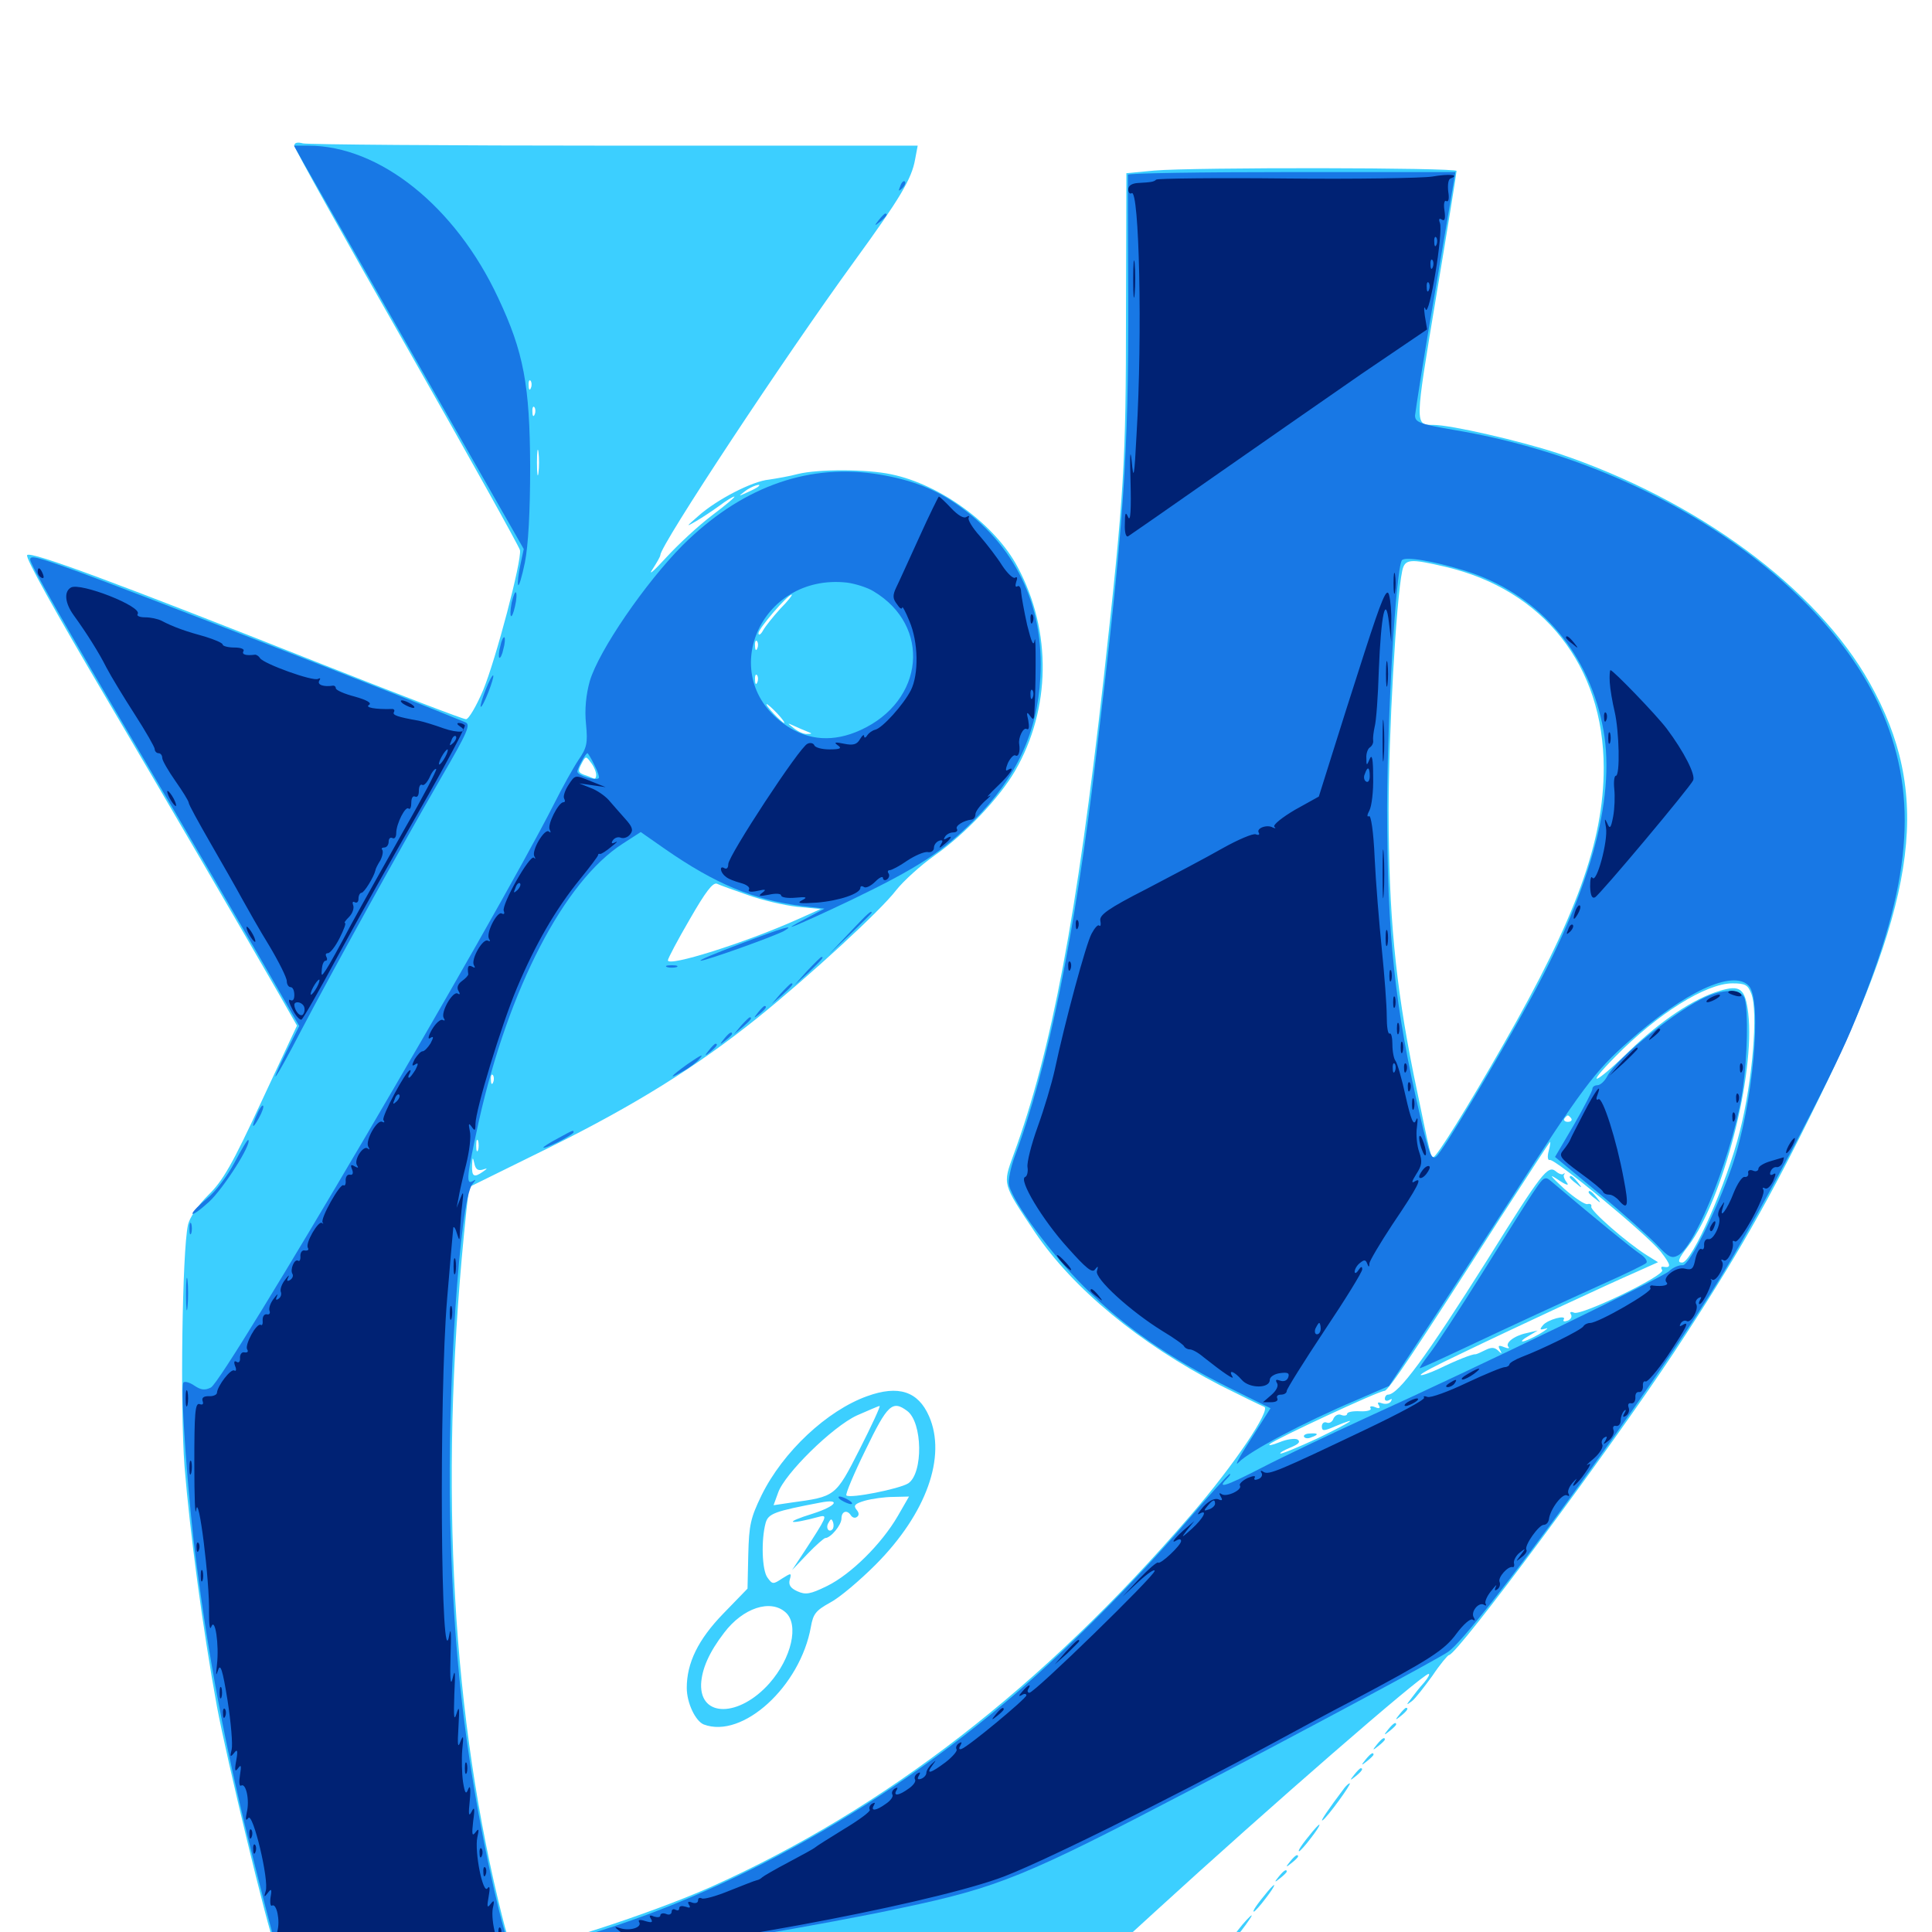<svg xmlns="http://www.w3.org/2000/svg" viewBox="0 -1000 1000 1000">
	<path fill="#3ccfff" d="M152.344 -924.609C152.344 -923.242 178.516 -876.367 210.547 -820.312C242.383 -764.453 268.75 -716.992 269.141 -715.234C270.117 -709.766 256.641 -658.594 250 -642.578C246.484 -634.375 242.578 -627.734 241.211 -627.734C239.648 -627.734 206.25 -640.625 166.602 -656.25C60.547 -698.242 16.016 -714.844 14.062 -712.695C12.891 -711.523 28.125 -684.18 56.25 -636.523C81.836 -593.164 130.273 -510.156 144.922 -484.57L153.711 -469.141L135.352 -429.883C120.312 -397.461 115.43 -388.867 107.812 -381.445C102.344 -375.977 98.047 -369.727 97.266 -365.82C94.336 -352.344 93.164 -271.68 95.508 -241.016C98.242 -207.227 104.883 -157.227 112.305 -116.602C117.383 -89.453 138.281 -2.539 142.383 7.617L144.531 13.086L359.57 11.914L574.609 10.742L597.461 -10.156C657.031 -64.648 736.328 -133.594 739.453 -133.594C740.234 -133.594 739.258 -131.641 737.109 -129.102C734.961 -126.758 732.031 -123.047 730.469 -120.898C727.734 -117.383 727.734 -117.188 730.859 -119.531C732.617 -120.898 737.305 -126.953 741.406 -132.617C745.312 -138.477 749.414 -143.359 750 -143.359C754.297 -143.359 832.812 -249.219 866.211 -299.609C898.828 -349.023 916.211 -379.688 941.211 -430.859C993.164 -536.719 999.609 -589.648 967.773 -646.484C940.234 -695.703 878.125 -741.406 806.25 -765.43C786.523 -771.875 750.977 -780.078 741.797 -780.078C732.227 -780.078 732.227 -779.688 743.359 -846.484C749.219 -881.445 753.906 -910.547 753.906 -911.523C753.906 -913.281 617.969 -913.477 597.461 -911.719L583.008 -910.352L582.812 -837.891C582.812 -760.156 581.836 -744.141 571.289 -649.219C557.422 -525.781 544.336 -456.055 524.609 -402.344C518.945 -386.719 518.75 -387.5 535.742 -362.109C555.469 -333.008 589.648 -304.688 631.445 -283.008C642.383 -277.539 652.734 -272.461 654.297 -271.875C658.203 -270.703 638.867 -241.797 616.211 -215.625C539.844 -126.953 458.008 -63.672 367.773 -23.242C335.938 -9.18 279.883 8.984 267.969 8.984C264.453 8.984 263.281 5.859 258.008 -15.82C232.812 -121.094 227.344 -240.82 241.406 -373.438L242.773 -385.547L283.984 -405.859C328.516 -427.93 360.547 -447.852 392.188 -473.242C419.531 -495.312 455.859 -528.711 463.867 -539.258C467.578 -543.945 476.562 -552.148 483.789 -557.227C499.609 -568.359 517.383 -587.109 525.391 -600.977C543.945 -633.008 544.531 -673.242 526.758 -706.445C515.234 -728.32 486.914 -749.219 461.328 -754.492C448.633 -757.227 423.633 -757.227 413.086 -754.688C408.789 -753.516 401.953 -752.344 398.047 -751.758C389.453 -750.977 370.898 -741.406 361.328 -732.812C354.883 -727.148 354.883 -727.148 360.352 -730.273C363.672 -732.227 368.945 -735.742 372.461 -738.281C375.781 -740.82 379.297 -742.969 380.078 -742.969C380.859 -742.969 375.781 -738.672 368.75 -733.398C361.719 -728.125 350.977 -718.164 344.727 -711.328C338.477 -704.492 335.352 -701.758 337.695 -705.273C339.844 -708.594 341.797 -711.914 341.797 -712.695C341.797 -717.773 405.859 -814.844 442.383 -865.039C465.82 -897.266 471.875 -907.422 473.633 -917.383L475 -924.609H318.164C231.836 -924.609 159.18 -925.195 156.836 -925.781C153.906 -926.562 152.344 -926.172 152.344 -924.609ZM274.805 -799.219C274.219 -797.656 273.633 -798.242 273.633 -800.391C273.438 -802.539 274.023 -803.711 274.609 -802.93C275.195 -802.344 275.391 -800.586 274.805 -799.219ZM276.758 -785.547C276.172 -783.984 275.586 -784.57 275.586 -786.719C275.391 -788.867 275.977 -790.039 276.562 -789.258C277.148 -788.672 277.344 -786.914 276.758 -785.547ZM278.711 -755.273C278.32 -752.148 277.93 -754.688 277.93 -760.547C277.93 -766.406 278.32 -768.945 278.711 -766.016C279.102 -762.891 279.102 -758.203 278.711 -755.273ZM392.383 -748.047C391.992 -747.656 389.453 -746.289 386.719 -745.117C382.031 -742.969 382.031 -742.969 385.547 -745.703C388.672 -748.242 395.117 -750.391 392.383 -748.047ZM748.047 -706.641C799.023 -694.727 830.078 -655.273 830.078 -602.539C830.078 -564.453 815.82 -525.195 778.125 -459.375C759.57 -426.758 743.555 -401.172 741.992 -401.172C740.43 -401.172 740.82 -400 731.641 -444.141C722.266 -490.82 718.75 -526.758 718.75 -580.664C718.75 -620.508 722.656 -689.648 725.781 -704.492C727.148 -710.742 729.688 -710.938 748.047 -706.641ZM436.133 -696.68C438.477 -697.07 436.523 -697.461 431.641 -697.461C426.758 -697.461 424.805 -697.07 427.344 -696.68C429.688 -696.289 433.594 -696.289 436.133 -696.68ZM403.906 -684.961C400.195 -680.859 396.094 -675.781 394.922 -673.633C393.75 -671.484 392.578 -670.898 392.578 -672.266C392.578 -674.609 407.617 -692.188 409.766 -692.188C410.352 -692.188 407.812 -688.867 403.906 -684.961ZM391.992 -664.453C391.406 -662.891 390.82 -663.477 390.82 -665.625C390.625 -667.773 391.211 -668.945 391.797 -668.164C392.383 -667.578 392.578 -665.82 391.992 -664.453ZM391.992 -646.875C391.406 -645.312 390.82 -645.898 390.82 -648.047C390.625 -650.195 391.211 -651.367 391.797 -650.586C392.383 -650 392.578 -648.242 391.992 -646.875ZM402.344 -630.664C404.883 -627.93 406.445 -625.781 405.859 -625.781C405.469 -625.781 402.93 -627.93 400.391 -630.664C397.852 -633.398 396.289 -635.547 396.875 -635.547C397.266 -635.547 399.805 -633.398 402.344 -630.664ZM417.969 -621.289C420.508 -620.312 420.508 -620.117 417.773 -620.117C416.211 -619.922 413.086 -621.289 410.938 -623.047C407.227 -625.977 407.227 -625.977 411.133 -624.219C413.281 -623.242 416.406 -621.875 417.969 -621.289ZM308.594 -598.828C308.594 -597.461 308.008 -596.68 307.227 -597.07C306.25 -597.461 304.102 -598.438 302.148 -599.023C299.219 -600.195 299.023 -600.977 300.977 -604.688C303.125 -608.789 303.32 -608.789 305.859 -605.273C307.422 -603.32 308.594 -600.391 308.594 -598.828ZM387.109 -536.719C394.141 -534.18 405.664 -531.445 412.5 -530.664L424.805 -529.492L412.109 -523.828C385.352 -511.914 345.703 -499.414 345.703 -502.93C345.703 -503.906 350.781 -513.477 357.031 -524.219C365.234 -538.477 368.945 -543.359 371.094 -542.578C372.656 -541.797 379.883 -539.258 387.109 -536.719ZM356.836 -497.656C357.617 -498.242 356.445 -498.828 354.297 -498.633C352.148 -498.633 351.562 -498.047 353.125 -497.461C354.492 -496.875 356.25 -497.07 356.836 -497.656ZM906.445 -485.742C910.156 -476.562 907.031 -440.039 900.586 -414.648C893.75 -387.305 875.781 -346.68 870.703 -346.484C867.969 -346.484 868.555 -348.242 873.828 -355.078C891.797 -378.711 908.594 -443.945 904.883 -475.586C903.32 -488.281 900.781 -490.43 890.039 -487.109C876.758 -483.203 859.766 -471.875 842.969 -455.664C825.391 -438.477 819.727 -436.523 836.133 -453.125C857.812 -475.195 883.008 -491.016 896.68 -491.016C903.32 -491.016 904.688 -490.234 906.445 -485.742ZM255.273 -439.844C254.688 -438.281 254.102 -438.867 254.102 -441.016C253.906 -443.164 254.492 -444.336 255.078 -443.555C255.664 -442.969 255.859 -441.211 255.273 -439.844ZM813.281 -421.094C813.867 -420.117 813.086 -419.336 811.523 -419.336C809.961 -419.336 809.18 -420.117 809.766 -421.094C810.352 -421.875 811.133 -422.656 811.523 -422.656C811.914 -422.656 812.695 -421.875 813.281 -421.094ZM247.461 -404.688C246.875 -403.32 246.484 -404.297 246.484 -407.031C246.484 -409.766 246.875 -410.742 247.461 -409.57C247.852 -408.203 247.852 -405.859 247.461 -404.688ZM801.562 -404.102C800.781 -401.172 801.172 -399.219 802.148 -399.609C804.883 -400.391 852.344 -361.133 859.57 -352.148C865.039 -345.117 865.234 -343.555 860.742 -344.336C859.766 -344.531 859.57 -343.75 860.352 -342.578C861.914 -339.844 818.945 -319.141 814.844 -320.508C813.086 -321.289 812.305 -320.898 813.086 -319.727C813.867 -318.555 813.086 -316.992 811.328 -316.406C809.766 -315.82 808.789 -316.016 809.375 -316.992C811.133 -319.727 800.977 -316.992 798.633 -314.062C796.68 -311.719 797.07 -311.523 800 -312.305C801.953 -313.086 800.586 -311.719 796.875 -309.57C793.164 -307.422 789.258 -305.664 788.086 -305.664C787.109 -305.664 788.281 -306.836 791.016 -308.398L795.898 -311.328L790.039 -309.961C783.594 -308.594 778.711 -304.688 780.859 -302.734C781.445 -301.953 780.469 -301.953 778.516 -302.734C775.586 -303.906 775.195 -303.516 776.367 -301.367C777.539 -299.219 777.344 -299.023 775.391 -300.977C773.438 -302.734 771.875 -302.734 768.75 -301.172C766.406 -300 764.258 -299.023 763.672 -299.023C762.109 -299.219 753.711 -295.898 744.531 -291.406C739.844 -289.258 735.742 -287.891 735.352 -288.281C734.766 -288.867 743.945 -293.555 755.469 -299.023C784.57 -313.086 833.398 -335.742 846.875 -341.602L858.203 -346.68L852.539 -350.195C841.992 -356.836 823.242 -373.242 823.633 -375.391C824.023 -376.562 823.047 -377.148 821.68 -376.758C820.508 -376.367 815.039 -379.883 809.57 -384.766C802.148 -391.602 801.367 -392.773 806.641 -389.258C810.352 -386.719 812.305 -386.133 811.133 -387.695C809.766 -389.453 808.984 -391.406 809.57 -391.992C810.156 -392.773 809.961 -392.969 809.18 -392.383C808.594 -391.797 806.836 -392.383 805.273 -393.75C801.172 -397.07 798.047 -393.164 769.922 -348.047C737.891 -297.266 723.828 -278.125 718.359 -278.125C717.578 -278.125 716.797 -277.148 716.797 -275.977C716.797 -275 717.773 -274.609 719.141 -275.391C720.508 -276.172 720.703 -275.977 719.922 -274.609C719.141 -273.438 717.188 -273.047 715.43 -273.633C713.281 -274.414 712.695 -274.219 713.672 -272.656C714.648 -271.094 713.867 -270.703 711.719 -271.68C709.766 -272.461 708.789 -272.07 709.375 -271.094C710.156 -270.117 707.617 -269.336 703.906 -269.531C700.195 -269.727 697.266 -269.141 697.266 -268.164C697.266 -267.383 695.898 -266.992 694.336 -267.578C692.773 -268.359 691.016 -267.383 690.234 -265.82C689.648 -264.062 688.086 -263.086 686.719 -263.672C685.352 -264.258 684.18 -263.281 684.18 -261.719C684.18 -259.18 685.156 -259.18 691.016 -261.719C704.688 -267.383 699.609 -264.062 681.836 -255.469C671.68 -250.781 663.086 -247.266 662.695 -247.656C662.305 -248.047 664.648 -249.414 667.969 -250.781C672.266 -252.539 673.242 -253.711 671.68 -254.883C670.312 -255.664 666.016 -255.078 662.305 -253.516C658.398 -251.953 656.25 -251.562 657.227 -252.539C659.57 -254.883 713.672 -280.078 716.602 -280.078C718.555 -280.078 732.227 -300.391 776.367 -369.336C790.43 -391.016 801.953 -408.789 802.344 -408.984C802.539 -408.984 802.344 -406.836 801.562 -404.102ZM249.609 -394.531C252.539 -395.508 252.539 -395.312 250 -393.555C245.312 -390.234 244.141 -391.016 244.336 -396.875C244.531 -401.172 244.727 -401.367 245.508 -397.852C246.094 -394.922 247.266 -393.945 249.609 -394.531ZM99.023 -308.984C99.609 -310.352 99.414 -312.109 98.828 -312.695C98.242 -313.477 97.656 -312.305 97.852 -310.156C97.852 -308.008 98.438 -307.422 99.023 -308.984ZM707.031 -267.578C707.031 -269.141 703.32 -268.359 702.148 -266.406C701.562 -265.234 702.344 -265.039 703.906 -265.625C705.664 -266.211 707.031 -267.188 707.031 -267.578ZM812.5 -390.625C812.5 -390.234 814.062 -388.672 816.016 -387.305C818.945 -384.766 819.141 -384.961 816.602 -388.086C814.062 -391.211 812.5 -392.188 812.5 -390.625ZM822.266 -382.812C822.266 -382.422 823.828 -380.859 825.781 -379.492C828.711 -376.953 828.906 -377.148 826.367 -380.273C823.828 -383.398 822.266 -384.375 822.266 -382.812ZM675 -256.25C675.586 -255.469 677.148 -255.273 678.711 -256.055C682.812 -257.422 682.422 -258.398 677.93 -258.008C675.781 -258.008 674.414 -257.031 675 -256.25ZM448.828 -277.344C428.125 -269.922 405.273 -248.633 394.141 -225.977C388.477 -214.258 387.695 -210.742 387.305 -195.312L386.914 -177.734L374.414 -164.844C361.328 -151.367 355.469 -139.258 355.469 -126.367C355.469 -118.555 359.961 -109.18 364.258 -107.422C384.375 -99.805 414.258 -127.148 419.727 -158.008C420.898 -164.648 422.266 -166.406 429.688 -170.508C434.57 -173.047 445.117 -182.031 453.32 -190.234C479.492 -216.602 490.039 -246.094 480.859 -266.992C475.195 -279.883 465.039 -283.203 448.828 -277.344ZM444.922 -249.805C432.422 -225.195 432.422 -225.391 409.57 -222.266L400.391 -220.898L402.734 -227.344C406.055 -237.109 430.859 -261.523 443.555 -267.383C449.414 -269.922 454.688 -272.266 455.273 -272.266C455.859 -272.266 451.172 -262.109 444.922 -249.805ZM469.531 -269.727C477.539 -263.867 477.93 -237.5 470.117 -232.227C465.43 -229.297 439.844 -224.219 438.086 -225.977C437.5 -226.562 441.992 -237.305 448.047 -249.609C459.375 -273.047 461.914 -275.391 469.531 -269.727ZM464.648 -215.234C456.25 -200.781 440.43 -185.156 428.125 -179.102C419.336 -174.805 416.992 -174.414 412.695 -176.367C409.18 -177.93 408.008 -179.688 408.789 -182.422C409.766 -185.938 409.57 -185.938 404.883 -183.008C400.195 -179.883 399.805 -179.883 397.266 -183.398C394.336 -187.305 393.945 -203.125 396.289 -211.719C397.656 -216.602 400.977 -217.773 424.609 -222.266C435.547 -224.414 433.008 -220.508 420.898 -216.602C405.078 -211.719 407.812 -210.547 424.414 -215.039C428.516 -216.016 427.734 -214.453 416.406 -197.07L409.961 -187.305L417.969 -195.703C422.266 -200.195 426.562 -203.906 427.148 -203.906C429.883 -203.906 435.547 -210.547 435.547 -214.062C435.547 -217.773 438.477 -218.75 440.43 -215.625C441.211 -214.453 442.578 -214.062 443.555 -214.844C444.727 -215.625 444.727 -216.992 443.359 -218.555C441.602 -220.703 442.383 -221.68 447.656 -223.242C451.172 -224.219 457.812 -225.195 462.305 -225.195L470.508 -225.391ZM430.859 -208.398C428.906 -206.445 427.148 -209.375 428.906 -211.914C430.078 -214.062 430.469 -214.062 431.25 -211.914C431.641 -210.547 431.445 -208.984 430.859 -208.398ZM406.641 -165.43C413.672 -159.18 409.766 -141.797 398.242 -128.711C382.617 -111.133 362.305 -110.938 362.891 -128.32C363.281 -136.133 366.992 -144.727 374.805 -154.883C384.57 -167.773 398.828 -172.461 406.641 -165.43ZM724.414 -112.695C721.875 -109.57 722.07 -109.375 725.195 -111.914C728.32 -114.453 729.297 -116.016 727.734 -116.016C727.344 -116.016 725.781 -114.453 724.414 -112.695ZM718.555 -104.883C716.016 -101.758 716.211 -101.562 719.336 -104.102C721.094 -105.469 722.656 -107.031 722.656 -107.422C722.656 -108.984 721.094 -108.008 718.555 -104.883ZM712.695 -97.07C710.156 -93.945 710.352 -93.75 713.477 -96.289C715.234 -97.656 716.797 -99.219 716.797 -99.609C716.797 -101.172 715.234 -100.195 712.695 -97.07ZM706.836 -89.258C704.297 -86.133 704.492 -85.938 707.617 -88.477C709.375 -89.844 710.938 -91.406 710.938 -91.797C710.938 -93.359 709.375 -92.383 706.836 -89.258ZM700.977 -81.445C698.438 -78.32 698.633 -78.125 701.758 -80.664C704.883 -83.203 705.859 -84.766 704.297 -84.766C703.906 -84.766 702.344 -83.203 700.977 -81.445ZM695.898 -74.609C687.5 -63.477 683.008 -56.836 684.57 -57.812C686.914 -59.18 699.805 -76.953 698.633 -76.953C698.047 -76.953 696.875 -75.781 695.898 -74.609ZM679.492 -52.148C673.828 -45.312 671.484 -41.797 672.461 -41.797C672.852 -41.797 675.781 -44.922 678.516 -48.633C683.984 -55.664 684.57 -58.203 679.492 -52.148ZM667.773 -36.523C665.234 -33.398 665.43 -33.203 668.555 -35.742C670.312 -37.109 671.875 -38.672 671.875 -39.062C671.875 -40.625 670.312 -39.648 667.773 -36.523ZM661.914 -28.711C659.375 -25.586 659.57 -25.391 662.695 -27.93C664.453 -29.297 666.016 -30.859 666.016 -31.25C666.016 -32.812 664.453 -31.836 661.914 -28.711ZM656.055 -20.898C650.391 -14.062 648.047 -10.547 649.023 -10.547C649.414 -10.547 652.344 -13.672 655.078 -17.383C660.547 -24.414 661.133 -26.953 656.055 -20.898ZM640.625 -0.781C637.305 3.516 634.961 7.031 635.352 7.031C635.938 7.031 639.258 3.516 642.578 -0.781C645.898 -5.078 648.242 -8.594 647.852 -8.594C647.266 -8.594 643.945 -5.078 640.625 -0.781Z"/>
	<path fill="#1878e5" d="M157.812 -914.453C161.133 -908.789 187.891 -861.719 217.383 -809.961L271.094 -715.82L269.336 -707.617C268.359 -703.125 267.773 -698.438 268.164 -697.266C268.555 -696.094 270.117 -701.367 271.68 -708.789C273.438 -717.773 274.414 -734.961 274.414 -758.594C274.219 -800.586 271.094 -817.773 257.812 -845.898C235.742 -893.164 196.484 -924.609 159.57 -924.609H152.148ZM583.789 -909.57C583.789 -908.594 583.789 -880.273 583.984 -846.484C584.18 -763.867 581.836 -729.102 567.188 -607.227C556.445 -516.406 542.383 -447.266 525.195 -401.367C523.047 -395.508 521.68 -388.672 522.266 -386.523C524.609 -377.148 544.531 -350.391 561.328 -333.789C581.836 -313.281 604.883 -297.266 635.938 -281.836L657.617 -271.094L647.07 -254.492C641.211 -245.508 638.672 -240.43 641.211 -243.164C646.68 -248.828 675 -263.867 701.758 -275.195L718.945 -282.617L735.156 -307.227C744.141 -320.703 765.234 -353.32 782.227 -379.688C818.75 -436.523 825.586 -445.703 843.164 -461.133C872.07 -486.719 896.875 -498.242 905.078 -489.844C912.305 -482.617 907.422 -427.93 896.484 -396.289C888.477 -373.242 874.219 -344.531 870.898 -345.117C869.141 -345.312 865.82 -343.945 863.867 -341.992C859.766 -338.477 767.383 -293.555 707.617 -266.406C688.477 -257.617 663.867 -245.898 652.93 -240.234C633.984 -230.469 629.492 -229.102 635.156 -234.766C636.523 -236.133 637.109 -237.109 636.523 -237.109C635.938 -237.109 625.781 -225.977 614.062 -212.305C587.5 -181.25 549.023 -142.773 519.531 -118.164C446.875 -57.227 360.547 -11.523 282.227 7.227C267.969 10.547 266.406 10.742 264.258 7.812C260.938 3.32 251.172 -39.453 245.312 -75C237.891 -119.531 234.375 -159.961 233.008 -213.672C231.445 -280.664 237.891 -378.906 244.531 -387.109C246.484 -389.453 246.484 -389.844 244.727 -388.672C241.016 -386.523 241.602 -391.016 247.852 -419.727C263.281 -488.477 291.992 -543.75 322.266 -563.281L331.641 -569.336L343.945 -560.742C370.312 -542.383 390.234 -534.18 415.039 -531.055L426.758 -529.688L417.969 -525C400.195 -515.82 412.305 -520.703 440.625 -534.18C475 -550.781 487.695 -558.984 504.297 -575.586C526.172 -597.656 536.914 -620.898 538.477 -649.219C540.625 -686.719 525.391 -718.359 494.531 -739.453C482.617 -747.656 469.531 -752.344 451.953 -754.883C416.406 -759.766 382.812 -747.07 353.32 -717.773C333.984 -698.242 309.961 -663.281 305.273 -647.461C303.32 -640.43 302.539 -632.812 303.32 -625.195C304.297 -615.234 303.711 -612.891 299.414 -606.641C296.68 -602.539 291.016 -592.383 286.719 -583.789C256.055 -523.438 116.406 -285.742 109.18 -281.836C106.055 -280.273 104.102 -280.469 100.586 -282.812C98.047 -284.57 95.508 -285.156 94.922 -284.375C93.164 -281.641 97.461 -222.07 101.758 -190.234C108.008 -141.992 116.406 -97.07 128.906 -46.484C135.352 -20.703 141.406 2.734 142.383 5.469L144.141 10.352L226.953 11.523C272.266 12.109 317.969 11.914 328.125 11.133C349.414 9.18 427.93 -4.102 466.797 -12.5C516.797 -23.047 531.055 -28.906 615.82 -73.242C675.586 -104.492 743.359 -140.82 749.414 -144.922C762.695 -153.516 856.445 -282.617 891.406 -340.234C912.891 -375.781 946.875 -440.234 958.008 -466.602C988.086 -537.891 993.164 -582.422 976.367 -626.172C948.828 -697.266 856.445 -759.961 753.32 -777.344C734.766 -780.469 732.422 -781.445 732.422 -784.961C732.617 -787.109 737.109 -816.406 742.969 -850L753.32 -910.938H668.555C622.07 -910.938 583.984 -910.352 583.789 -909.57ZM758.008 -704.688C795.117 -693.164 821.094 -664.258 829.297 -625.391C836.914 -590.039 824.609 -542.578 792.578 -483.594C775 -451.367 746.875 -404.102 743.359 -401.367C741.016 -399.414 739.648 -402.734 735.352 -421.094C721.875 -478.516 717.969 -515.82 717.969 -582.812C718.164 -630.469 722.461 -704.883 725.586 -709.961C726.953 -712.109 741.406 -709.766 758.008 -704.688ZM452.148 -693.945C482.227 -675.977 478.516 -637.109 445.312 -622.07C431.641 -615.82 418.555 -616.602 407.031 -624.414C370.117 -649.219 393.164 -703.516 438.477 -698.438C442.773 -697.852 449.023 -695.898 452.148 -693.945ZM307.617 -604.102C309.375 -600.781 310.352 -597.656 309.961 -597.266C308.398 -595.703 298.828 -598.633 298.828 -600.586C298.828 -602.344 303.125 -610.156 304.102 -610.156C304.297 -610.156 306.055 -607.422 307.617 -604.102ZM466.016 -903.711C464.844 -900.977 465.039 -900.781 466.992 -902.539C468.359 -903.906 468.945 -905.469 468.359 -906.055C467.773 -906.641 466.602 -905.664 466.016 -903.711ZM454.883 -886.133C452.344 -883.008 452.539 -882.812 455.664 -885.352C458.789 -887.891 459.766 -889.453 458.203 -889.453C457.812 -889.453 456.25 -887.891 454.883 -886.133ZM15.625 -710.352C15.625 -708.008 32.031 -679.102 73.242 -609.18C96.094 -570.508 123.633 -523.047 134.766 -503.906L154.883 -468.945L148.633 -456.445C137.695 -433.984 142.383 -440.625 155.859 -466.602C172.07 -497.461 206.836 -560.352 228.32 -597.461C242.188 -621.289 243.75 -625 240.82 -626.172C211.719 -638.281 67.383 -694.336 40.43 -704.102C18.75 -711.914 15.625 -712.695 15.625 -710.352ZM264.844 -688.086C263.281 -679.883 264.844 -678.32 266.602 -686.328C267.383 -689.648 267.578 -692.969 266.992 -693.359C266.602 -693.945 265.625 -691.406 264.844 -688.086ZM258.984 -665.625C258.203 -662.891 258.008 -660.156 258.398 -659.57C258.984 -659.18 259.961 -661.133 260.547 -664.062C261.328 -666.797 261.523 -669.531 261.133 -670.117C260.547 -670.508 259.57 -668.555 258.984 -665.625ZM251.367 -642.969C249.609 -638.477 248.438 -634.57 248.828 -634.18C249.219 -633.789 250.977 -637.109 252.734 -641.602C254.492 -646.094 255.664 -650 255.273 -650.391C254.883 -650.781 253.125 -647.461 251.367 -642.969ZM439.453 -516.992L428.711 -505.664L440.039 -516.406C446.094 -522.266 451.172 -527.344 451.172 -527.539C451.172 -529.102 449.219 -527.344 439.453 -516.992ZM382.812 -511.328C370.508 -506.641 361.328 -502.93 362.695 -502.734C365.43 -502.734 400.977 -515.43 405.859 -518.164C412.109 -521.875 405.469 -519.922 382.812 -511.328ZM417.773 -497.461L411.133 -490.039L418.555 -496.68C425.195 -503.125 426.758 -504.688 425.195 -504.688C424.805 -504.688 421.484 -501.367 417.773 -497.461ZM345.312 -499.414C343.945 -500 344.922 -500.391 347.656 -500.391C350.391 -500.391 351.367 -500 350.195 -499.414C348.828 -499.023 346.484 -499.023 345.312 -499.414ZM404.102 -485.742L399.414 -480.273L404.883 -484.961C409.766 -489.453 411.133 -491.016 409.57 -491.016C409.18 -491.016 406.836 -488.672 404.102 -485.742ZM883.398 -484.18C868.75 -477.93 837.109 -452.539 832.031 -443.164C830.664 -440.43 828.32 -438.281 826.758 -438.281C825.391 -438.281 824.219 -437.5 824.219 -436.328C824.219 -435.352 819.922 -426.953 814.648 -417.773L804.883 -401.172L827.734 -382.227C840.234 -371.875 853.711 -359.766 857.617 -355.664C863.672 -349.219 865.234 -348.438 868.555 -350.195C878.125 -355.273 898.047 -406.641 902.148 -436.914C904.492 -453.711 904.883 -475.781 903.125 -482.812C901.758 -487.891 893.359 -488.477 883.398 -484.18ZM392.383 -475.977C389.844 -472.852 390.039 -472.656 393.164 -475.195C396.289 -477.734 397.266 -479.297 395.703 -479.297C395.312 -479.297 393.75 -477.734 392.383 -475.977ZM383.594 -469.141L379.883 -464.648L384.375 -468.359C388.477 -471.875 389.648 -473.438 388.086 -473.438C387.695 -473.438 385.742 -471.484 383.594 -469.141ZM374.805 -462.305C372.266 -459.18 372.461 -458.984 375.586 -461.523C377.344 -462.891 378.906 -464.453 378.906 -464.844C378.906 -466.406 377.344 -465.43 374.805 -462.305ZM366.992 -456.445C364.453 -453.32 364.648 -453.125 367.773 -455.664C370.898 -458.203 371.875 -459.766 370.312 -459.766C369.922 -459.766 368.359 -458.203 366.992 -456.445ZM355.859 -449.219C346.875 -442.773 345.508 -440.82 353.125 -445.312C356.836 -447.266 360.547 -450.195 361.719 -451.562C364.648 -454.883 363.281 -454.297 355.859 -449.219ZM133.203 -423.633C129.883 -416.406 130.469 -414.844 133.984 -421.289C135.742 -424.414 136.719 -427.344 136.133 -427.734C135.742 -428.125 134.375 -426.367 133.203 -423.633ZM288.672 -410.742C284.57 -408.594 281.25 -406.445 281.25 -406.055C281.25 -405.469 284.766 -406.836 289.062 -408.984C293.359 -411.133 296.875 -413.477 296.875 -413.867C296.875 -415.234 296.875 -415.234 288.672 -410.742ZM121.484 -398.438C117.773 -391.406 111.719 -383.398 107.422 -379.883C103.125 -376.367 99.609 -372.852 99.609 -371.875C99.609 -370.898 103.516 -373.633 108.203 -377.93C115.625 -384.766 130.469 -408.008 128.516 -409.961C128.125 -410.352 125 -405.078 121.484 -398.438ZM794.531 -384.18C791.602 -380.078 779.688 -360.938 767.578 -341.602C755.469 -322.266 742.969 -303.125 739.844 -299.219C736.719 -295.117 734.375 -291.797 734.961 -291.797C735.352 -291.797 744.922 -296.094 756.055 -301.367C786.719 -315.82 805.469 -324.414 829.102 -335.156C841.016 -340.43 851.367 -345.508 852.148 -346.289C852.93 -347.266 851.367 -349.414 848.633 -351.172C844.531 -353.906 825.391 -369.531 802.539 -388.867C799.805 -391.211 798.828 -390.625 794.531 -384.18ZM98.047 -364.062C98.047 -361.328 98.438 -360.352 99.023 -361.719C99.414 -362.891 99.414 -365.234 99.023 -366.602C98.438 -367.773 98.047 -366.797 98.047 -364.062ZM96.289 -329.883C96.289 -322.461 96.68 -319.531 97.07 -323.633C97.461 -327.539 97.461 -333.789 97.07 -337.305C96.68 -340.625 96.289 -337.5 96.289 -329.883ZM435.547 -223.438C437.109 -222.461 439.453 -221.484 440.43 -221.484C441.602 -221.484 441.016 -222.461 439.453 -223.438C437.891 -224.414 435.742 -225.391 434.57 -225.391C433.594 -225.391 433.984 -224.414 435.547 -223.438Z"/>
	<path fill="#002274" d="M741.211 -908.594C735.938 -907.812 701.758 -907.227 665.43 -907.617C629.102 -908.008 599.023 -907.617 598.438 -907.031C597.266 -905.859 595.898 -905.664 588.867 -905.273C585.938 -905.078 583.984 -903.906 583.984 -901.953C583.984 -900.391 584.766 -899.414 585.742 -900C589.648 -902.539 591.406 -826.953 588.281 -775.195C587.109 -752.539 586.719 -750.977 585.742 -761.523C584.961 -768.555 584.766 -764.062 585.156 -750.781C585.547 -736.523 585.156 -729.688 583.984 -732.227C582.617 -735.352 582.227 -734.766 582.227 -728.711C582.031 -724.414 582.812 -721.68 583.984 -722.461C584.961 -723.047 604.883 -736.914 628.32 -753.32C651.758 -769.727 686.133 -793.555 704.688 -806.445L738.672 -829.492L737.5 -836.523C736.914 -840.625 737.109 -841.992 737.891 -839.844C739.844 -835.547 747.07 -879.883 745.312 -884.57C744.531 -886.523 744.922 -887.305 746.289 -886.328C747.852 -885.352 748.242 -886.914 747.656 -891.016C747.07 -894.531 747.656 -896.68 748.633 -895.898C749.805 -895.312 750.195 -897.266 749.609 -900.781C749.219 -904.297 749.609 -907.227 750.781 -907.617C755.859 -909.57 750.195 -910.156 741.211 -908.594ZM743.555 -873.438C742.969 -871.875 742.383 -872.461 742.383 -874.609C742.188 -876.758 742.773 -877.93 743.359 -877.148C743.945 -876.562 744.141 -874.805 743.555 -873.438ZM741.602 -861.719C741.016 -860.156 740.43 -860.742 740.43 -862.891C740.234 -865.039 740.82 -866.211 741.406 -865.43C741.992 -864.844 742.188 -863.086 741.602 -861.719ZM739.648 -850C739.062 -848.438 738.477 -849.023 738.477 -851.172C738.281 -853.32 738.867 -854.492 739.453 -853.711C740.039 -853.125 740.234 -851.367 739.648 -850ZM586.523 -855.273C586.523 -846.68 586.914 -843.359 587.305 -848.047C587.695 -852.539 587.695 -859.57 587.305 -863.672C586.914 -867.578 586.523 -863.867 586.523 -855.273ZM475.781 -721.875C470.508 -710.352 465.234 -698.633 463.867 -695.898C461.914 -691.797 462.109 -690.039 464.258 -687.305C465.625 -685.156 466.797 -684.375 466.992 -685.547C466.992 -686.523 468.75 -683.398 470.703 -678.516C475.391 -667.578 475.586 -650.977 471.484 -642.773C467.578 -635.156 456.641 -623.047 452.93 -622.266C451.367 -621.875 449.609 -620.508 448.828 -619.336C448.047 -617.969 447.266 -617.969 447.266 -618.945C447.266 -620.117 446.289 -619.336 445.117 -617.383C443.555 -614.648 441.602 -614.062 436.914 -615.039C432.227 -616.016 431.445 -615.82 433.594 -614.258C435.938 -612.695 434.961 -612.109 429.297 -612.109C425.391 -612.109 421.875 -613.086 421.484 -614.258C421.094 -615.234 419.531 -615.82 417.969 -615.039C414.062 -613.672 376.953 -557.031 376.953 -552.734C376.953 -550.781 376.172 -550 375 -550.586C372.266 -552.344 372.656 -548.438 375.586 -546.289C376.758 -545.117 380.469 -543.75 383.398 -542.969C386.328 -542.188 388.281 -540.82 387.695 -539.648C386.914 -538.477 388.477 -538.086 391.992 -538.867C396.289 -539.844 396.875 -539.648 394.531 -537.891C392.188 -536.133 392.969 -535.938 398.047 -536.914C401.367 -537.695 404.297 -537.5 404.297 -536.523C404.297 -535.547 407.617 -534.961 411.719 -535.352C417.578 -535.938 418.164 -535.547 415.039 -533.984C412.109 -532.422 414.062 -532.227 422.852 -532.812C434.57 -533.789 445.312 -537.5 445.312 -540.43C445.312 -541.406 446.094 -541.602 447.266 -540.82C448.242 -540.234 450.781 -541.406 453.125 -543.75C455.273 -545.898 457.031 -546.68 457.031 -545.508C457.031 -544.531 458.008 -544.141 458.984 -544.727C460.156 -545.508 460.547 -546.875 459.961 -547.852C459.18 -548.828 459.57 -549.609 460.547 -549.609C461.523 -549.609 465.625 -551.758 469.531 -554.492C473.633 -557.227 478.32 -559.18 480.078 -558.984C481.836 -558.594 483.398 -559.57 483.398 -561.133C483.398 -562.695 484.57 -564.258 486.133 -564.844C487.891 -565.43 488.281 -564.844 487.109 -563.086C485.742 -560.742 486.133 -560.742 488.867 -563.086C492.578 -566.016 493.359 -568.164 489.844 -566.016C488.477 -565.234 488.281 -565.43 489.062 -566.797C489.844 -568.164 491.797 -569.141 493.359 -569.141C494.922 -569.141 495.898 -569.922 495.312 -570.898C494.141 -572.461 498.828 -575.391 502.93 -575.781C504.102 -575.977 504.883 -577.148 504.883 -578.516C504.883 -579.883 507.031 -582.812 509.766 -585.352C512.5 -587.695 513.477 -588.867 511.719 -587.891C510.156 -586.719 512.109 -589.062 516.211 -592.969C523.047 -599.414 525.977 -604.102 521.484 -601.367C520.312 -600.586 520.508 -602.148 521.68 -605.078C523.047 -607.812 524.805 -609.57 525.586 -608.984C527.148 -608.008 528.125 -610.938 527.539 -614.844C526.953 -618.164 529.688 -623.828 531.445 -622.656C532.617 -622.07 532.812 -623.633 532.227 -627.148C531.25 -631.25 531.445 -631.836 533.008 -629.688C534.766 -627.148 535.156 -627.344 535.352 -630.664C536.133 -641.797 536.328 -672.852 535.547 -668.75C534.961 -665.039 533.984 -667.188 531.641 -676.562C530.078 -683.594 528.711 -691.211 528.516 -693.555C528.516 -695.703 527.539 -697.266 526.562 -696.484C525.586 -695.898 525.391 -696.875 525.977 -698.828C526.758 -700.781 526.562 -701.758 525.391 -700.977C524.414 -700.391 521.484 -703.125 518.75 -707.227C516.211 -711.328 510.938 -718.164 507.227 -722.461C503.32 -726.758 500.781 -731.055 501.367 -732.031C501.953 -733.008 501.562 -733.203 500.195 -732.422C498.828 -731.445 495.703 -733.398 492.383 -736.914C489.258 -740.234 486.328 -742.969 485.938 -742.969C485.742 -742.969 481.055 -733.594 475.781 -721.875ZM534.57 -639.062C533.984 -637.5 533.398 -638.086 533.398 -640.234C533.203 -642.383 533.789 -643.555 534.375 -642.773C534.961 -642.188 535.156 -640.43 534.57 -639.062ZM19.531 -704.102C19.531 -702.93 20.312 -701.562 21.484 -700.977C22.656 -700.391 22.852 -701.172 22.266 -702.734C20.898 -706.25 19.531 -706.836 19.531 -704.102ZM721.289 -698.047C721.289 -693.164 721.68 -691.211 722.07 -693.75C722.461 -696.094 722.461 -700 722.07 -702.539C721.68 -704.883 721.289 -702.93 721.289 -698.047ZM36.719 -695.898C33.008 -693.75 33.594 -687.891 38.086 -681.641C44.727 -672.461 51.172 -662.305 55.078 -654.492C57.422 -650 64.062 -639.062 69.727 -630.273C75.391 -621.484 80.078 -613.281 80.078 -612.305C80.078 -611.133 81.055 -610.156 82.031 -610.156C83.203 -610.156 83.984 -608.984 83.984 -607.617C83.984 -606.445 87.109 -600.977 90.82 -595.703C94.531 -590.43 97.656 -585.352 97.656 -584.57C97.656 -583.594 102.734 -574.414 108.789 -563.867C114.844 -553.32 122.266 -540.43 125.195 -534.961C128.125 -529.688 134.375 -518.555 139.453 -510.352C144.336 -502.148 148.438 -493.945 148.438 -492.188C148.438 -490.43 149.414 -489.062 150.391 -489.062C151.562 -489.062 152.344 -487.305 152.344 -484.961C152.344 -482.617 151.562 -481.641 150.195 -482.422C149.023 -483.008 149.609 -480.859 151.367 -477.539C153.125 -474.023 155.273 -471.875 156.055 -472.266C157.031 -472.852 165.43 -487.695 174.805 -505.078C184.375 -522.656 203.32 -556.445 216.992 -580.273C230.664 -604.102 241.211 -624.023 240.625 -624.609C240.039 -625.195 238.672 -625.781 237.5 -625.781C236.328 -625.781 236.523 -625 238.086 -624.023C242.969 -620.898 237.305 -620.312 229.492 -623.047C225.195 -624.609 219.531 -626.367 216.797 -626.953C205.664 -628.906 202.93 -629.883 203.906 -631.445C204.492 -632.422 203.906 -633.203 202.539 -633.008C194.336 -632.812 188.672 -633.789 191.016 -635.156C192.578 -636.133 189.844 -637.695 183.594 -639.453C178.32 -640.82 173.828 -642.773 173.828 -643.75C173.828 -644.531 173.242 -645.117 172.461 -645.117C167.578 -644.336 164.062 -645.508 165.234 -647.656C166.016 -648.828 165.82 -649.219 164.648 -648.633C162.305 -647.07 136.328 -656.445 134.57 -659.375C133.984 -660.352 132.812 -661.133 132.031 -661.133C127.539 -660.547 125 -661.133 125.977 -662.891C126.758 -664.062 124.609 -664.844 121.289 -664.844C117.969 -664.844 115.234 -665.625 115.234 -666.406C115.234 -667.188 111.133 -668.945 106.055 -670.508C96.68 -673.047 89.844 -675.391 83.594 -678.711C81.641 -679.688 77.93 -680.469 75.195 -680.469C72.266 -680.469 70.508 -681.25 71.289 -682.227C73.633 -686.133 41.602 -698.633 36.719 -695.898ZM234.57 -615.43C232.617 -613.672 232.422 -613.867 233.594 -616.602C234.18 -618.555 235.352 -619.531 235.938 -618.945C236.523 -618.359 235.938 -616.797 234.57 -615.43ZM230.469 -608.203C229.297 -606.055 227.93 -604.297 227.344 -604.297C226.953 -604.297 227.344 -606.055 228.516 -608.203C229.688 -610.352 231.055 -612.109 231.641 -612.109C232.031 -612.109 231.641 -610.352 230.469 -608.203ZM209.375 -570.898C200 -554.297 187.5 -532.031 181.641 -521.289C175.977 -510.547 170.117 -500 168.75 -498.047C166.406 -494.531 166.211 -494.531 166.602 -498.633C166.797 -500.781 167.578 -502.734 168.555 -502.734C169.336 -502.734 169.531 -503.711 168.945 -504.688C168.359 -505.859 168.555 -506.641 169.727 -506.641C170.898 -506.641 173.633 -510.156 175.781 -514.453C177.93 -518.75 179.297 -522.266 178.516 -522.266C177.93 -522.266 178.906 -523.633 180.664 -525.391C182.422 -527.148 183.398 -529.883 182.812 -531.445C182.227 -533.008 182.617 -533.594 183.594 -533.008C184.766 -532.422 185.547 -533.203 185.547 -534.766C185.547 -536.523 186.328 -537.891 187.109 -537.891C188.477 -537.891 193.555 -546.094 194.336 -549.609C194.336 -550.195 195.508 -552.539 196.875 -554.688C198.047 -557.031 198.438 -559.375 197.852 -560.156C197.266 -560.742 197.656 -561.328 198.828 -561.328C200.195 -561.328 201.172 -562.695 201.172 -564.453C201.172 -566.016 202.148 -566.797 203.125 -566.211C204.297 -565.625 205.078 -566.797 205.078 -568.75C205.078 -573.633 209.961 -583.203 211.523 -581.445C212.305 -580.859 212.891 -582.227 212.891 -584.57C212.891 -586.914 213.672 -588.281 214.844 -587.695C216.016 -587.109 216.797 -588.281 216.797 -590.625C216.797 -592.969 217.578 -594.336 218.555 -593.75C219.336 -593.164 221.094 -594.922 222.461 -597.852C223.633 -600.586 225.195 -602.344 225.781 -601.953C226.172 -601.367 218.945 -587.5 209.375 -570.898ZM164.062 -489.062C162.891 -486.914 161.523 -485.156 160.938 -485.156C160.547 -485.156 160.938 -486.914 162.109 -489.062C163.281 -491.211 164.648 -492.969 165.234 -492.969C165.625 -492.969 165.234 -491.211 164.062 -489.062ZM157.227 -479.297C157.812 -478.32 157.812 -476.367 157.031 -475.195C155.859 -473.047 152.539 -476.367 152.344 -479.883C152.344 -481.836 155.859 -481.641 157.227 -479.297ZM706.445 -662.891C700.391 -644.141 692.578 -619.531 689.062 -608.203L682.617 -587.695L670.312 -580.859C663.672 -576.953 658.789 -573.047 659.57 -572.07C660.547 -571.289 660.156 -571.094 658.789 -571.68C655.859 -573.438 650 -571.289 651.562 -568.945C652.148 -567.969 651.367 -567.578 650 -568.164C648.633 -568.75 640.82 -565.43 632.812 -560.938C624.609 -556.25 606.836 -546.875 593.359 -539.844C573.438 -529.688 568.945 -526.367 569.531 -523.438C569.922 -521.484 569.727 -520.312 568.945 -520.898C568.359 -521.68 566.602 -519.727 565.039 -516.797C562.109 -511.523 551.172 -470.898 545.898 -446.094C544.336 -439.062 540.43 -425.977 537.109 -416.797C533.789 -407.617 531.445 -398.242 531.836 -395.898C532.227 -393.555 531.641 -391.211 530.664 -390.82C526.953 -389.648 539.453 -368.75 552.539 -354.297C562.109 -343.555 565.43 -340.82 566.797 -342.969C568.359 -344.922 568.555 -344.727 567.773 -342.188C566.406 -338.281 585.156 -321.289 601.562 -311.133C607.422 -307.617 612.695 -303.906 612.891 -303.125C613.281 -302.344 614.648 -301.562 615.82 -301.562C617.188 -301.562 620.312 -299.805 623.047 -297.461C633.398 -289.258 639.258 -285.352 637.891 -287.5C635.547 -291.406 638.867 -290.234 642.773 -285.742C646.68 -281.25 657.227 -281.25 657.227 -285.742C657.227 -287.305 659.57 -288.867 662.5 -289.258C666.602 -289.844 667.578 -289.258 666.797 -287.109C666.211 -285.352 664.453 -284.766 662.695 -285.352C660.547 -286.133 659.961 -285.938 660.938 -284.18C661.914 -282.812 660.742 -280.273 658.008 -277.93L653.711 -274.219H658.008C660.352 -274.219 661.719 -275 661.133 -276.172C660.547 -277.344 661.328 -278.125 662.891 -278.125C664.648 -278.125 666.016 -278.906 666.016 -280.078C666.016 -281.055 674.805 -295.117 685.547 -311.328C696.289 -327.344 705.078 -341.602 705.078 -342.969C705.078 -344.727 704.492 -344.531 703.125 -342.578C702.148 -341.016 701.172 -340.625 701.172 -341.797C701.172 -342.969 702.344 -345.117 703.906 -346.289C706.055 -348.047 706.836 -348.047 707.617 -346.094C708.398 -343.945 708.789 -343.945 708.789 -346.094C708.984 -347.461 714.258 -356.445 720.703 -366.211C733.789 -385.547 736.719 -391.211 732.227 -388.477C730.469 -387.305 730.664 -388.477 733.008 -392.188C735.938 -396.68 736.328 -398.633 734.57 -403.711C733.398 -407.031 732.812 -412.891 733.398 -416.602C733.984 -421.289 733.789 -422.266 732.812 -419.922C731.641 -417.188 730.273 -420.508 727.539 -432.617C725.586 -441.602 723.242 -449.805 722.266 -450.977C721.484 -451.953 720.703 -455.664 720.703 -459.375C720.703 -462.891 720.117 -465.43 719.336 -465.039C718.359 -464.453 717.773 -468.555 717.773 -474.023C717.773 -479.688 716.602 -495.117 715.234 -508.594C713.867 -522.07 712.109 -543.359 711.523 -555.859C710.938 -569.727 709.57 -578.32 708.594 -577.539C707.422 -576.953 707.617 -578.32 708.789 -580.469C709.961 -582.617 710.938 -590.43 710.742 -597.852C710.742 -607.031 710.156 -609.961 708.984 -607.227C707.422 -603.516 707.227 -603.516 707.227 -607.617C707.031 -609.961 708.008 -612.5 708.984 -613.086C710.156 -613.867 710.938 -615.43 710.742 -616.602C710.547 -617.969 710.938 -621.094 711.523 -623.828C712.305 -626.562 713.281 -639.648 713.672 -653.125C714.844 -682.031 717.188 -692.969 718.945 -677.539L720.117 -667.773V-677.539C720.312 -683.008 719.727 -689.453 718.945 -692.188C717.773 -696.094 715.234 -690.039 706.445 -662.891ZM708.984 -598.242C708.984 -596.094 708.203 -594.727 707.031 -595.508C706.055 -596.094 705.664 -597.852 706.445 -599.414C707.812 -603.516 708.984 -603.125 708.984 -598.242ZM722.07 -445.703C721.484 -444.141 720.898 -444.727 720.898 -446.875C720.703 -449.023 721.289 -450.195 721.875 -449.414C722.461 -448.828 722.656 -447.07 722.07 -445.703ZM683.594 -312.305C683.594 -310.742 682.812 -309.375 681.641 -309.375C680.664 -309.375 680.273 -310.742 680.859 -312.305C681.641 -313.867 682.422 -315.234 682.812 -315.234C683.203 -315.234 683.594 -313.867 683.594 -312.305ZM533.398 -679.297C533.398 -677.148 533.984 -676.562 534.57 -678.125C535.156 -679.492 534.961 -681.25 534.375 -681.836C533.789 -682.617 533.203 -681.445 533.398 -679.297ZM810.547 -669.922C810.547 -669.531 812.109 -667.969 814.062 -666.602C816.992 -664.062 817.188 -664.258 814.648 -667.383C812.109 -670.508 810.547 -671.484 810.547 -669.922ZM717.383 -651.172C717.383 -645.312 717.773 -642.773 718.164 -645.898C718.555 -648.828 718.555 -653.516 718.164 -656.641C717.773 -659.57 717.383 -657.031 717.383 -651.172ZM833.203 -646.875C833.398 -643.359 834.57 -636.523 835.742 -631.641C838.086 -621.484 838.672 -598.438 836.328 -598.438C835.547 -598.438 835.156 -595.312 835.547 -591.602C835.938 -587.891 835.742 -581.445 834.961 -577.344C833.789 -571.094 833.203 -570.703 831.836 -574.023C830.469 -576.953 830.469 -576.172 831.25 -571.68C832.422 -564.844 826.367 -542.383 824.219 -545.703C823.438 -546.875 823.047 -544.727 823.047 -541.016C823.242 -536.523 824.023 -534.766 825.586 -535.547C828.32 -537.109 874.805 -592.578 876.367 -596.094C877.734 -599.023 871.484 -611.133 862.695 -622.852C857.227 -630.078 834.961 -653.125 833.594 -653.125C833.203 -653.125 833.008 -650.195 833.203 -646.875ZM208.984 -635.547C210.547 -634.57 212.891 -633.594 213.867 -633.594C215.039 -633.594 214.453 -634.57 212.891 -635.547C211.328 -636.523 209.18 -637.5 208.008 -637.5C207.031 -637.5 207.422 -636.523 208.984 -635.547ZM715.625 -616.992C715.625 -607.422 715.82 -603.125 716.211 -607.617C716.602 -612.109 716.602 -620.117 716.211 -625.195C715.82 -630.273 715.625 -626.758 715.625 -616.992ZM830.273 -628.516C830.273 -626.367 830.859 -625.781 831.445 -627.344C832.031 -628.711 831.836 -630.469 831.25 -631.055C830.664 -631.836 830.078 -630.664 830.273 -628.516ZM832.422 -617.969C832.422 -615.234 832.812 -614.258 833.398 -615.625C833.789 -616.797 833.789 -619.141 833.398 -620.508C832.812 -621.68 832.422 -620.703 832.422 -617.969ZM294.141 -593.555C292.383 -590.82 291.406 -587.695 291.992 -586.719C292.578 -585.547 292.578 -584.766 291.602 -584.766C289.062 -584.766 283.008 -572.852 284.57 -570.508C285.156 -569.141 285.156 -568.75 284.18 -569.531C282.031 -571.68 275 -559.766 276.562 -556.836C277.344 -555.469 277.148 -555.078 276.367 -556.055C274.219 -557.812 259.57 -531.836 260.742 -528.516C261.328 -527.148 260.938 -526.562 259.766 -527.148C257.422 -528.711 251.367 -516.992 253.125 -514.062C253.906 -512.891 253.711 -512.5 252.539 -513.086C250 -514.648 243.555 -503.32 245.312 -500.391C246.094 -499.023 245.898 -498.828 244.531 -499.609C242.383 -500.781 241.797 -499.805 242.383 -495.703C242.383 -495.117 241.016 -493.555 239.062 -492.188C236.914 -490.625 236.328 -488.672 237.305 -487.109C238.281 -485.547 238.086 -484.961 236.914 -485.742C234.375 -487.305 227.93 -475.977 229.688 -473.047C230.469 -471.875 230.273 -471.484 229.102 -472.07C228.125 -472.656 225.586 -470.508 223.633 -467.188C221.68 -463.867 221.289 -461.719 222.656 -462.695C224.414 -463.867 224.609 -463.281 222.852 -459.961C221.484 -457.812 219.727 -455.859 218.75 -455.859C217.773 -455.859 216.016 -453.906 214.648 -451.758C213.086 -448.633 213.086 -447.852 214.844 -449.023C216.602 -450.195 216.602 -449.414 215.039 -446.289C213.672 -444.141 212.305 -442.188 211.719 -442.188C211.133 -442.188 211.328 -443.164 211.914 -444.141C212.5 -445.312 212.695 -446.094 212.305 -446.094C210.156 -446.094 197.461 -422.07 198.438 -420.312C199.219 -419.141 199.023 -418.75 197.852 -419.336C195.312 -420.898 188.867 -409.57 190.625 -406.445C191.406 -405.273 191.406 -404.688 190.43 -405.469C188.281 -407.617 183.008 -399.805 184.766 -396.875C185.742 -395.508 185.352 -395.312 183.594 -396.289C181.641 -397.461 181.25 -397.07 182.227 -394.727C183.008 -392.773 182.617 -391.602 181.055 -391.992C179.688 -392.188 178.906 -390.82 178.906 -389.062C179.102 -387.109 178.516 -385.938 177.734 -386.523C175.977 -387.5 165.625 -369.141 166.992 -367.188C167.578 -366.602 167.383 -366.406 166.602 -366.992C164.844 -368.359 157.812 -356.445 159.375 -354.102C159.961 -353.125 159.375 -352.539 157.812 -352.734C156.445 -353.125 155.469 -351.758 155.469 -350C155.664 -348.047 155.078 -346.875 154.297 -347.461C152.344 -348.633 150 -342.773 151.367 -340.625C151.953 -339.648 151.367 -338.281 150.195 -337.5C148.633 -336.523 148.242 -337.109 149.219 -338.867C150 -340.43 149.219 -339.844 147.656 -337.695C145.898 -335.547 144.922 -332.812 145.312 -331.445C145.898 -330.078 145.312 -328.516 144.141 -327.734C142.773 -326.758 142.578 -327.344 143.359 -329.102C144.141 -330.664 143.359 -330.078 141.797 -327.93C140.039 -325.781 139.062 -323.047 139.453 -321.68C140.039 -320.312 139.453 -319.336 138.086 -319.727C136.719 -319.922 135.938 -318.555 135.938 -316.797C136.133 -314.844 135.742 -313.672 134.961 -314.258C132.812 -315.43 126.562 -303.906 127.93 -301.562C128.711 -300.391 128.125 -299.805 126.562 -300C125.195 -300.391 124.219 -299.023 124.219 -297.266C124.414 -295.312 123.633 -294.336 122.461 -295.117C121.289 -295.898 120.898 -295.117 121.68 -292.969C122.461 -291.211 122.266 -290.039 121.289 -290.625C119.531 -291.797 112.5 -282.617 112.305 -279.102C112.305 -278.125 110.352 -277.148 108.008 -277.344C105.469 -277.344 104.297 -276.562 104.883 -274.805C105.469 -273.242 104.883 -272.656 103.32 -273.242C100.977 -274.023 100.586 -268.555 100.586 -242.578C100.586 -225 100.977 -214.258 101.562 -218.555C102.734 -228.125 108.594 -181.836 108.203 -164.844C108.203 -158.984 108.594 -155.859 109.375 -158.008C111.328 -163.281 113.477 -148.633 112.305 -138.477C111.719 -132.812 111.719 -132.031 112.891 -135.547C114.062 -139.258 115.234 -135.742 117.773 -119.922C119.531 -108.594 120.508 -97.266 119.922 -94.531C118.945 -90.625 119.141 -90.234 121.094 -92.578C122.852 -94.922 123.242 -94.141 122.266 -88.672C121.289 -83.398 121.68 -82.617 123.242 -84.766C124.805 -86.914 125 -86.133 124.219 -81.25C123.633 -77.734 123.828 -75.195 124.805 -75.781C127.344 -77.344 129.297 -68.164 127.734 -61.914C126.953 -58.203 127.148 -57.227 128.516 -58.984C130.859 -62.305 139.453 -26.562 137.5 -21.094C136.523 -17.969 136.719 -17.773 138.672 -20.312C140.43 -22.656 140.82 -22.266 140.039 -17.969C139.648 -15.039 140.039 -13.086 140.82 -13.672C143.164 -15.039 145.117 -5.859 143.555 -0.391C142.773 2.734 142.969 3.32 144.141 1.367C145.703 -0.781 146.289 -0.391 147.461 2.93C148.633 7.031 149.414 7.031 198.828 7.227C226.367 7.422 245.508 8.203 241.211 8.984L233.398 10.352L243.555 10.742C250 10.742 253.906 10.156 254.492 8.398C255.273 6.641 255.664 6.641 255.664 8.398C255.859 9.766 256.641 10.938 257.617 10.938C258.594 10.938 258.203 6.836 256.641 1.953C255.078 -3.125 254.492 -9.375 255.078 -12.305C256.055 -16.406 255.664 -16.797 253.906 -14.453C252.148 -12.109 251.953 -13.086 252.93 -18.359C253.711 -22.656 253.516 -24.219 252.344 -22.656C250 -19.141 245.508 -41.602 247.07 -49.023C248.047 -53.32 247.852 -53.906 246.094 -51.562C244.336 -49.219 244.141 -50.586 244.922 -57.422C245.898 -64.062 245.508 -65.234 244.141 -62.305C242.578 -59.375 242.383 -60.742 243.164 -68.164C243.75 -74.219 243.359 -76.367 242.383 -74.023C241.211 -70.898 240.625 -71.68 239.648 -77.734C239.062 -82.031 238.867 -89.453 239.258 -94.336C240.039 -101.562 239.844 -102.344 238.281 -98.438C236.914 -94.727 236.719 -96.875 237.305 -106.25C237.891 -116.016 237.695 -117.578 236.328 -113.086C234.961 -108.789 234.766 -111.328 235.156 -122.852C235.742 -134.375 235.547 -136.719 234.375 -131.641C233.203 -126.758 232.812 -130.273 233.203 -143.359C233.594 -153.516 233.398 -158.398 232.617 -154.102C228.125 -126.758 227.148 -277.539 231.445 -327.93C233.008 -346.289 234.375 -362.5 234.57 -364.062C234.57 -365.625 235.547 -364.844 236.328 -362.109C237.891 -357.227 237.891 -357.422 238.086 -363.086C238.281 -366.406 238.672 -372.461 239.258 -376.758C240.039 -383.398 239.844 -383.789 238.281 -379.688L236.328 -374.805L237.305 -379.688C237.695 -382.422 239.453 -390.234 241.211 -397.07C242.969 -404.102 243.945 -411.914 243.164 -414.648C242.383 -418.555 242.578 -418.945 244.141 -416.797C245.703 -414.453 246.094 -414.648 246.094 -418.164C246.094 -425.391 259.375 -469.141 267.578 -488.672C277.148 -511.328 287.5 -529.297 300.195 -544.922C305.273 -551.172 309.57 -556.836 309.57 -557.422C309.57 -558.008 309.961 -558.203 310.547 -558.008C311.133 -557.812 313.867 -559.57 316.406 -561.719C319.141 -563.867 320.117 -564.844 318.555 -564.062C316.602 -563.086 316.211 -563.477 317.188 -565.039C318.164 -566.406 319.922 -566.992 321.289 -566.406C322.852 -565.82 325 -566.602 326.172 -568.164C327.93 -570.312 327.344 -572.07 323.438 -576.367C320.898 -579.297 316.992 -583.594 315.039 -585.938C313.086 -588.086 308.984 -591.016 305.664 -592.188L299.805 -594.531L306.641 -593.555L313.477 -592.578L306.641 -595.312C297.461 -599.023 297.852 -599.219 294.141 -593.555ZM267.773 -539.258C265.82 -537.5 265.625 -537.695 266.797 -540.43C267.383 -542.383 268.555 -543.359 269.141 -542.773C269.727 -542.188 269.141 -540.625 267.773 -539.258ZM205.273 -429.883C203.32 -428.125 203.125 -428.32 204.297 -431.055C204.883 -433.008 206.055 -433.984 206.641 -433.398C207.227 -432.812 206.641 -431.25 205.273 -429.883ZM245.508 -426.172C246.094 -427.539 245.898 -429.297 245.312 -429.883C244.727 -430.664 244.141 -429.492 244.336 -427.344C244.336 -425.195 244.922 -424.609 245.508 -426.172ZM87.891 -586.719C89.062 -584.57 90.43 -582.812 91.016 -582.812C91.406 -582.812 91.016 -584.57 89.844 -586.719C88.672 -588.867 87.305 -590.625 86.719 -590.625C86.328 -590.625 86.719 -588.867 87.891 -586.719ZM715.625 -547.656C715.625 -536.328 715.82 -531.836 716.211 -537.5C716.602 -542.969 716.602 -552.344 716.211 -558.008C715.82 -563.477 715.625 -558.984 715.625 -547.656ZM815.625 -529.102C813.867 -524.023 814.258 -522.852 816.602 -526.758C817.773 -528.711 818.359 -530.859 817.773 -531.25C817.383 -531.836 816.406 -530.859 815.625 -529.102ZM556.836 -521.094C556.836 -518.945 557.422 -518.359 558.008 -519.922C558.594 -521.289 558.398 -523.047 557.812 -523.633C557.227 -524.414 556.641 -523.242 556.836 -521.094ZM811.719 -518.945C810.547 -516.211 810.742 -516.016 812.695 -517.773C814.062 -519.141 814.648 -520.703 814.062 -521.289C813.477 -521.875 812.305 -520.898 811.719 -518.945ZM128.906 -516.406C130.078 -514.258 131.445 -512.5 132.031 -512.5C132.422 -512.5 132.031 -514.258 130.859 -516.406C129.688 -518.555 128.32 -520.312 127.734 -520.312C127.344 -520.312 127.734 -518.555 128.906 -516.406ZM717.188 -514.453C717.188 -510.742 717.578 -509.18 718.164 -511.133C718.555 -512.891 718.555 -516.016 718.164 -517.969C717.578 -519.727 717.188 -518.164 717.188 -514.453ZM552.93 -499.609C552.93 -497.461 553.516 -496.875 554.102 -498.438C554.688 -499.805 554.492 -501.562 553.906 -502.148C553.32 -502.93 552.734 -501.758 552.93 -499.609ZM719.141 -494.922C719.141 -492.188 719.531 -491.211 720.117 -492.578C720.508 -493.75 720.508 -496.094 720.117 -497.461C719.531 -498.633 719.141 -497.656 719.141 -494.922ZM894.531 -486.328C894.531 -487.891 900.195 -487.109 901.172 -485.352C901.953 -484.375 900.586 -483.984 898.438 -484.57C896.289 -485.156 894.531 -485.938 894.531 -486.328ZM721.094 -481.25C721.094 -478.516 721.484 -477.539 722.07 -478.906C722.461 -480.078 722.461 -482.422 722.07 -483.789C721.484 -484.961 721.094 -483.984 721.094 -481.25ZM884.766 -483.203C883.203 -482.227 882.812 -481.25 883.789 -481.25C884.961 -481.25 887.109 -482.227 888.672 -483.203C890.234 -484.18 890.82 -485.156 889.648 -485.156C888.672 -485.156 886.328 -484.18 884.766 -483.203ZM723.047 -467.578C723.047 -464.844 723.438 -463.867 724.023 -465.234C724.414 -466.406 724.414 -468.75 724.023 -470.117C723.438 -471.289 723.047 -470.312 723.047 -467.578ZM855.273 -464.258C852.734 -461.133 852.93 -460.938 856.055 -463.477C859.18 -466.016 860.156 -467.578 858.594 -467.578C858.203 -467.578 856.641 -466.016 855.273 -464.258ZM725 -457.812C725 -455.078 725.391 -454.102 725.977 -455.469C726.367 -456.641 726.367 -458.984 725.977 -460.352C725.391 -461.523 725 -460.547 725 -457.812ZM839.648 -450.586L833.008 -443.164L840.43 -449.805C844.336 -453.516 847.656 -456.836 847.656 -457.227C847.656 -458.789 846.094 -457.227 839.648 -450.586ZM726.758 -446.875C726.758 -444.727 727.344 -444.141 727.93 -445.703C728.516 -447.07 728.32 -448.828 727.734 -449.414C727.148 -450.195 726.562 -449.023 726.758 -446.875ZM900.586 -446.875C900.586 -444.727 901.172 -444.141 901.758 -445.703C902.344 -447.07 902.148 -448.828 901.562 -449.414C900.977 -450.195 900.391 -449.023 900.586 -446.875ZM728.711 -437.109C728.711 -434.961 729.297 -434.375 729.883 -435.938C730.469 -437.305 730.273 -439.062 729.688 -439.648C729.102 -440.43 728.516 -439.258 728.711 -437.109ZM819.922 -424.219C816.406 -417.383 813.086 -411.133 812.695 -409.961C812.305 -408.984 810.742 -406.641 809.18 -404.688C806.641 -401.758 807.422 -400.586 817.773 -392.969C824.023 -388.477 829.492 -383.984 829.688 -383.203C830.078 -382.227 831.445 -381.641 833.008 -381.641C834.375 -381.641 836.523 -380.273 837.891 -378.711C842.578 -373.242 843.164 -375.781 840.43 -389.844C836.719 -409.961 829.492 -432.422 827.344 -431.055C826.367 -430.273 825.977 -431.25 826.758 -433.008C829.492 -440.43 825.781 -435.547 819.922 -424.219ZM898.633 -431.25C898.633 -429.102 899.219 -428.516 899.805 -430.078C900.391 -431.445 900.195 -433.203 899.609 -433.789C899.023 -434.57 898.438 -433.398 898.633 -431.25ZM730.859 -428.516C730.859 -425.781 731.25 -424.805 731.836 -426.172C732.227 -427.344 732.227 -429.688 731.836 -431.055C731.25 -432.227 730.859 -431.25 730.859 -428.516ZM896.68 -421.484C896.68 -419.336 897.266 -418.75 897.852 -420.312C898.438 -421.68 898.242 -423.438 897.656 -424.023C897.07 -424.805 896.484 -423.633 896.68 -421.484ZM734.57 -410.938C734.57 -409.375 735.352 -406.25 736.328 -404.102C737.305 -401.562 738.086 -401.367 738.086 -403.125C738.086 -404.688 737.305 -407.812 736.328 -409.961C735.352 -412.5 734.57 -412.695 734.57 -410.938ZM925.781 -407.031C924.609 -404.883 924.219 -403.125 924.609 -403.125C925.195 -403.125 926.562 -404.883 927.734 -407.031C928.906 -409.18 929.297 -410.938 928.906 -410.938C928.32 -410.938 926.953 -409.18 925.781 -407.031ZM916.602 -399.023C913.086 -398.047 910.156 -396.289 910.156 -395.117C910.156 -393.945 908.789 -393.359 907.227 -394.141C905.664 -394.727 904.492 -394.141 904.883 -392.773C905.078 -391.406 904.297 -390.625 902.93 -390.82C901.758 -391.016 899.219 -387.305 897.266 -382.422C894.141 -374.023 889.453 -367.969 891.797 -375.195C892.773 -378.516 892.773 -378.516 890.625 -375.195C889.453 -373.438 888.867 -371.094 889.648 -370.117C891.211 -367.188 887.109 -358.203 884.375 -358.594C883.008 -358.984 882.031 -357.617 882.031 -355.859C882.227 -353.906 881.641 -352.93 880.664 -353.516C879.688 -354.102 878.32 -351.758 877.539 -348.438C876.562 -343.359 875.781 -342.383 872.07 -343.359C867.578 -344.531 859.961 -338.672 862.695 -336.133C863.867 -334.766 860.547 -333.984 855.664 -334.57C854.297 -334.961 853.711 -334.18 854.297 -333.203C855.469 -331.445 827.344 -315.234 823.047 -315.234C821.68 -315.234 820.117 -314.453 819.531 -313.477C818.359 -311.523 798.047 -301.562 787.695 -297.656C784.18 -296.289 781.25 -294.531 781.25 -293.75C781.25 -293.164 780.078 -292.383 778.906 -292.383C777.539 -292.383 768.555 -288.672 758.984 -284.18C749.609 -279.688 740.43 -276.367 738.867 -276.953C737.305 -277.539 736.523 -277.344 737.109 -276.562C737.695 -275.586 724.219 -268.359 707.422 -260.352C661.523 -238.477 656.836 -236.523 654.102 -238.086C652.734 -239.062 652.148 -238.867 652.93 -237.695C653.711 -236.523 652.93 -234.961 651.172 -234.375C649.609 -233.789 648.828 -233.984 649.414 -235.156C650.195 -236.328 648.438 -236.133 645.703 -234.961C642.969 -233.594 641.211 -231.836 641.797 -231.055C643.164 -228.906 635.156 -225 632.422 -226.562C631.055 -227.539 630.859 -227.148 631.836 -225.391C633.008 -223.438 632.617 -223.047 630.469 -224.023C628.516 -224.609 625.586 -223.047 622.852 -220.117C620.312 -217.188 619.336 -215.625 620.703 -216.406C625.391 -219.141 623.047 -214.258 616.797 -208.594C611.523 -203.906 611.133 -203.711 614.258 -207.812L618.164 -212.695L612.695 -208.008C607.422 -203.32 605.664 -200.586 609.375 -202.93C610.547 -203.516 611.328 -203.32 611.328 -202.344C611.328 -200.195 600.586 -190.039 599.414 -191.211C598.828 -191.602 594.531 -187.891 589.648 -182.812L581.055 -173.633L589.453 -181.445C593.945 -185.547 597.656 -188.086 597.656 -186.914C597.656 -184.375 535.547 -123.828 532.812 -123.828C531.836 -123.828 531.641 -124.805 532.227 -125.781C534.18 -128.906 532.031 -127.93 529.102 -124.414C527.148 -122.266 527.148 -121.68 528.906 -122.656C530.078 -123.438 531.25 -123.438 531.25 -122.461C531.055 -120.703 501.172 -95.898 497.656 -94.727C496.484 -94.336 496.094 -94.922 497.07 -96.484C498.047 -98.242 497.852 -98.633 496.289 -97.656C495.117 -96.875 494.531 -95.508 495.117 -94.531C495.703 -93.75 492.969 -90.625 489.453 -87.891C481.641 -82.031 478.906 -81.25 482.617 -86.328C484.766 -89.258 484.766 -89.258 482.422 -87.109C480.859 -85.742 479.492 -83.594 479.492 -82.422C479.492 -81.25 478.32 -79.883 476.758 -79.297C475 -78.711 474.609 -79.297 475.586 -80.859C476.562 -82.617 476.367 -83.008 474.805 -82.031C473.633 -81.25 473.047 -79.883 473.633 -78.906C474.219 -77.93 472.656 -75.781 470.312 -74.219C465.234 -70.508 462.109 -70.117 464.062 -73.438C464.844 -74.805 464.648 -75 463.086 -74.219C461.914 -73.438 461.328 -72.07 461.914 -71.094C462.5 -70.117 460.938 -67.969 458.594 -66.406C453.516 -62.695 450.391 -62.305 452.344 -65.625C453.125 -66.992 452.93 -67.188 451.367 -66.406C450.195 -65.625 449.609 -64.258 450.195 -63.281C450.781 -62.5 444.727 -58.008 436.914 -53.32C429.297 -48.633 422.461 -44.336 421.875 -43.75C421.289 -43.164 415.234 -39.844 408.203 -36.133C401.172 -32.422 395.117 -28.906 394.531 -28.32C393.945 -27.734 392.773 -26.953 391.602 -26.758C390.625 -26.562 384.18 -24.023 377.344 -21.289C370.703 -18.555 364.258 -16.797 363.281 -17.383C362.109 -17.969 361.328 -17.578 361.328 -16.406C361.328 -15.039 359.961 -14.648 358.203 -15.234C356.25 -16.016 355.664 -15.625 356.641 -14.062C357.617 -12.5 357.031 -12.305 354.883 -13.086C352.93 -13.672 351.562 -13.477 351.562 -12.305C351.562 -11.133 350.781 -10.938 349.609 -11.523C348.633 -12.109 347.656 -11.719 347.656 -10.547C347.656 -9.18 346.289 -8.594 344.727 -9.375C343.164 -9.961 341.797 -9.57 341.797 -8.594C341.797 -7.617 340.43 -7.422 338.477 -8.008C336.328 -8.984 335.742 -8.594 336.914 -6.836C338.086 -4.883 337.305 -4.688 333.984 -5.664C331.055 -6.641 330.078 -6.25 330.859 -5.078C332.422 -2.344 325.977 -0.391 321.094 -1.953C317.969 -2.93 317.773 -2.734 320.312 -0.781C322.852 1.172 322.461 1.367 318.75 0.586C316.406 0 314.844 0.391 315.625 1.367C316.211 2.344 315.625 3.125 314.258 3.125C308.008 3.125 316.211 6.836 324.219 7.617C329.102 8.203 325.586 8.398 316.406 8.203C307.227 7.812 298.047 7.031 296.094 6.055C293.359 4.883 292.773 5.078 293.945 6.836C294.922 8.789 294.336 8.984 291.406 8.203C289.258 7.422 286.914 7.812 286.133 8.984C285.156 10.742 291.797 10.938 310.742 10.547C353.32 9.18 475.586 -13.281 516.406 -27.539C534.375 -33.594 603.516 -67.773 660.156 -98.438C672.461 -105.078 690.039 -114.648 699.219 -119.336C740.43 -141.211 747.656 -145.898 753.906 -154.492C757.422 -159.18 760.938 -162.305 762.109 -161.719C763.477 -160.938 763.672 -161.328 762.891 -162.695C760.938 -165.625 765.43 -171.094 768.164 -169.336C769.141 -168.75 769.531 -168.945 768.945 -169.922C768.359 -170.898 769.727 -174.023 771.875 -176.562C774.023 -179.297 775 -180.273 774.219 -178.711C773.438 -176.953 773.633 -176.367 775 -177.344C776.172 -178.125 776.758 -179.883 776.172 -181.25C775.195 -183.594 780.664 -189.648 783.008 -188.867C783.594 -188.672 783.984 -189.648 783.594 -191.016C783.398 -192.383 784.766 -194.922 786.523 -196.289C789.844 -198.828 789.844 -198.828 787.109 -195.117C784.375 -191.406 784.375 -191.406 787.5 -193.945C789.453 -195.312 790.625 -197.07 790.039 -197.852C788.867 -200 796.484 -210.742 799.023 -210.742C800.391 -210.742 801.562 -212.109 801.758 -213.867C802.539 -219.141 808.789 -227.344 811.133 -225.977C812.109 -225.391 812.5 -225.781 811.914 -226.758C811.133 -227.93 812.109 -230.469 814.062 -232.617C815.82 -234.57 816.602 -235.156 815.625 -233.789C811.914 -228.125 816.406 -231.641 820.508 -237.695C823.047 -241.211 823.828 -243.164 822.07 -241.992C820.508 -241.016 821.68 -242.383 825 -245.117C828.125 -247.852 830.078 -251.172 829.297 -252.344C828.711 -253.516 829.102 -255.078 830.273 -255.859C831.836 -256.836 832.031 -256.445 831.055 -254.492C829.492 -252.148 829.883 -252.148 832.812 -254.492C834.57 -256.055 835.742 -258.398 835.156 -259.766C834.57 -261.328 835.156 -262.305 836.523 -261.914C837.891 -261.719 838.867 -263.086 838.867 -264.844C838.867 -266.602 839.648 -268.75 840.625 -269.727C841.602 -270.703 841.797 -270.117 840.82 -268.555C839.648 -266.602 840.039 -266.211 841.602 -267.188C842.969 -268.164 843.555 -269.922 842.969 -271.484C842.383 -273.047 842.969 -274.023 844.336 -273.633C845.703 -273.438 846.484 -274.805 846.484 -276.562C846.289 -278.516 847.07 -279.688 848.438 -279.492C849.609 -279.297 850.391 -280.664 850.391 -282.422C850.195 -284.375 850.781 -285.352 851.758 -284.961C852.539 -284.375 857.812 -290.43 863.281 -298.438C873.242 -313.477 874.805 -316.602 870.703 -314.062C869.336 -313.281 869.141 -313.477 869.922 -315.039C870.703 -316.211 872.07 -316.797 873.047 -316.211C875.195 -314.844 879.492 -322.461 877.93 -325C877.344 -325.977 877.93 -327.344 879.102 -328.125C880.664 -328.906 880.859 -328.711 880.078 -327.344C879.297 -325.977 879.102 -325 879.688 -325C881.445 -325 886.719 -336.133 885.742 -337.5C885.156 -338.086 885.352 -338.281 886.133 -337.695C888.086 -336.133 892.969 -344.336 891.406 -346.875C890.625 -348.047 890.82 -348.438 892.188 -347.656C894.141 -346.484 897.656 -353.516 896.875 -356.836C896.68 -357.812 897.07 -358.008 898.047 -357.422C900.391 -356.055 914.453 -381.445 912.695 -384.18C912.109 -385.156 912.305 -385.547 913.477 -384.961C914.648 -384.18 916.406 -385.938 917.773 -388.672C919.336 -392.383 919.336 -393.164 917.773 -392.188C916.406 -391.406 915.82 -391.992 916.406 -393.555C916.992 -395.117 918.359 -396.094 919.531 -395.898C920.508 -395.703 922.07 -396.68 922.656 -398.242C923.242 -399.805 923.438 -401.172 923.242 -400.977C923.047 -400.977 919.922 -400 916.602 -399.023ZM628.906 -221.68C628.906 -220.703 627.539 -219.336 625.781 -218.75C623.047 -217.773 622.852 -217.969 625 -220.508C627.734 -223.828 628.906 -224.219 628.906 -221.68ZM736.328 -394.336C734.961 -392.578 734.18 -390.82 734.766 -390.43C735.352 -389.844 736.914 -390.625 738.281 -392.383C739.648 -394.141 740.43 -395.898 739.844 -396.289C739.258 -396.875 737.695 -396.094 736.328 -394.336ZM885.742 -365.82C884.961 -364.648 884.766 -363.477 885.352 -362.891C885.742 -362.305 886.719 -363.281 887.305 -365.039C888.672 -368.359 887.5 -368.945 885.742 -365.82ZM234.766 -344.531C234.766 -340.82 235.156 -339.258 235.742 -341.211C236.133 -342.969 236.133 -346.094 235.742 -348.047C235.156 -349.805 234.766 -348.242 234.766 -344.531ZM549.805 -346.484C551.758 -344.336 553.711 -342.578 554.297 -342.578C554.883 -342.578 553.711 -344.336 551.758 -346.484C549.805 -348.633 547.852 -350.391 547.266 -350.391C546.68 -350.391 547.852 -348.633 549.805 -346.484ZM564.453 -332.031C564.453 -331.641 566.016 -330.078 567.969 -328.711C570.898 -326.172 571.094 -326.367 568.555 -329.492C566.016 -332.617 564.453 -333.594 564.453 -332.031ZM232.812 -320.117C232.812 -316.992 233.203 -315.82 233.789 -317.773C234.18 -319.531 234.18 -322.266 233.789 -323.633C233.203 -324.805 232.812 -323.438 232.812 -320.117ZM759.766 -288.867C757.031 -287.305 755.859 -286.133 757.031 -285.938C758.008 -285.938 760.742 -287.305 762.891 -288.867C767.578 -292.383 766.016 -292.578 759.766 -288.867ZM750 -283.984C748.242 -282.812 748.047 -282.031 749.414 -282.031C750.586 -282.031 752.344 -283.008 752.93 -283.984C754.492 -286.328 753.711 -286.328 750 -283.984ZM96.094 -276.172C96.094 -272.461 96.484 -270.898 97.07 -272.852C97.461 -274.609 97.461 -277.734 97.07 -279.688C96.484 -281.445 96.094 -279.883 96.094 -276.172ZM728.516 -274.219C726.953 -273.242 726.562 -272.266 727.539 -272.266C728.711 -272.266 730.859 -273.242 732.422 -274.219C733.984 -275.195 734.57 -276.172 733.398 -276.172C732.422 -276.172 730.078 -275.195 728.516 -274.219ZM98.047 -240.039C98.047 -236.914 98.438 -235.742 99.023 -237.695C99.414 -239.453 99.414 -242.188 99.023 -243.555C98.438 -244.727 98.047 -243.359 98.047 -240.039ZM101.758 -198.828C101.758 -196.68 102.344 -196.094 102.93 -197.656C103.516 -199.023 103.32 -200.781 102.734 -201.367C102.148 -202.148 101.562 -200.977 101.758 -198.828ZM103.906 -184.375C103.906 -181.641 104.297 -180.664 104.883 -182.031C105.273 -183.203 105.273 -185.547 104.883 -186.914C104.297 -188.086 103.906 -187.109 103.906 -184.375ZM551.562 -144.922L545.898 -138.477L552.344 -144.141C555.664 -147.461 558.594 -150.195 558.594 -150.586C558.594 -152.148 557.031 -150.781 551.562 -144.922ZM113.672 -123.828C113.672 -121.094 114.062 -120.117 114.648 -121.484C115.039 -122.656 115.039 -125 114.648 -126.367C114.062 -127.539 113.672 -126.562 113.672 -123.828ZM115.43 -112.891C115.43 -110.742 116.016 -110.156 116.602 -111.719C117.188 -113.086 116.992 -114.844 116.406 -115.43C115.82 -116.211 115.234 -115.039 115.43 -112.891ZM515.43 -112.695C512.891 -109.57 513.086 -109.375 516.211 -111.914C517.969 -113.281 519.531 -114.844 519.531 -115.234C519.531 -116.797 517.969 -115.82 515.43 -112.695ZM240.625 -84.766C240.625 -82.031 241.016 -81.055 241.602 -82.422C241.992 -83.594 241.992 -85.938 241.602 -87.305C241.016 -88.477 240.625 -87.5 240.625 -84.766ZM129.102 -50.391C129.102 -48.242 129.688 -47.656 130.273 -49.219C130.859 -50.586 130.664 -52.344 130.078 -52.93C129.492 -53.711 128.906 -52.539 129.102 -50.391ZM131.055 -42.578C131.055 -40.43 131.641 -39.844 132.227 -41.406C132.812 -42.773 132.617 -44.531 132.031 -45.117C131.445 -45.898 130.859 -44.727 131.055 -42.578ZM248.242 -40.625C248.242 -38.477 248.828 -37.891 249.414 -39.453C250 -40.82 249.805 -42.578 249.219 -43.164C248.633 -43.945 248.047 -42.773 248.242 -40.625ZM250.195 -30.859C250.195 -28.711 250.781 -28.125 251.367 -29.688C251.953 -31.055 251.758 -32.812 251.172 -33.398C250.586 -34.18 250 -33.008 250.195 -30.859ZM258.008 0.391C258.008 2.539 258.594 3.125 259.18 1.562C259.766 0.195 259.57 -1.562 258.984 -2.148C258.398 -2.93 257.812 -1.758 258.008 0.391ZM157.812 10.352C152.148 9.961 156.641 9.766 167.969 9.766C179.297 9.766 183.789 9.961 178.32 10.352C172.656 10.742 163.281 10.742 157.812 10.352Z"/>
</svg>